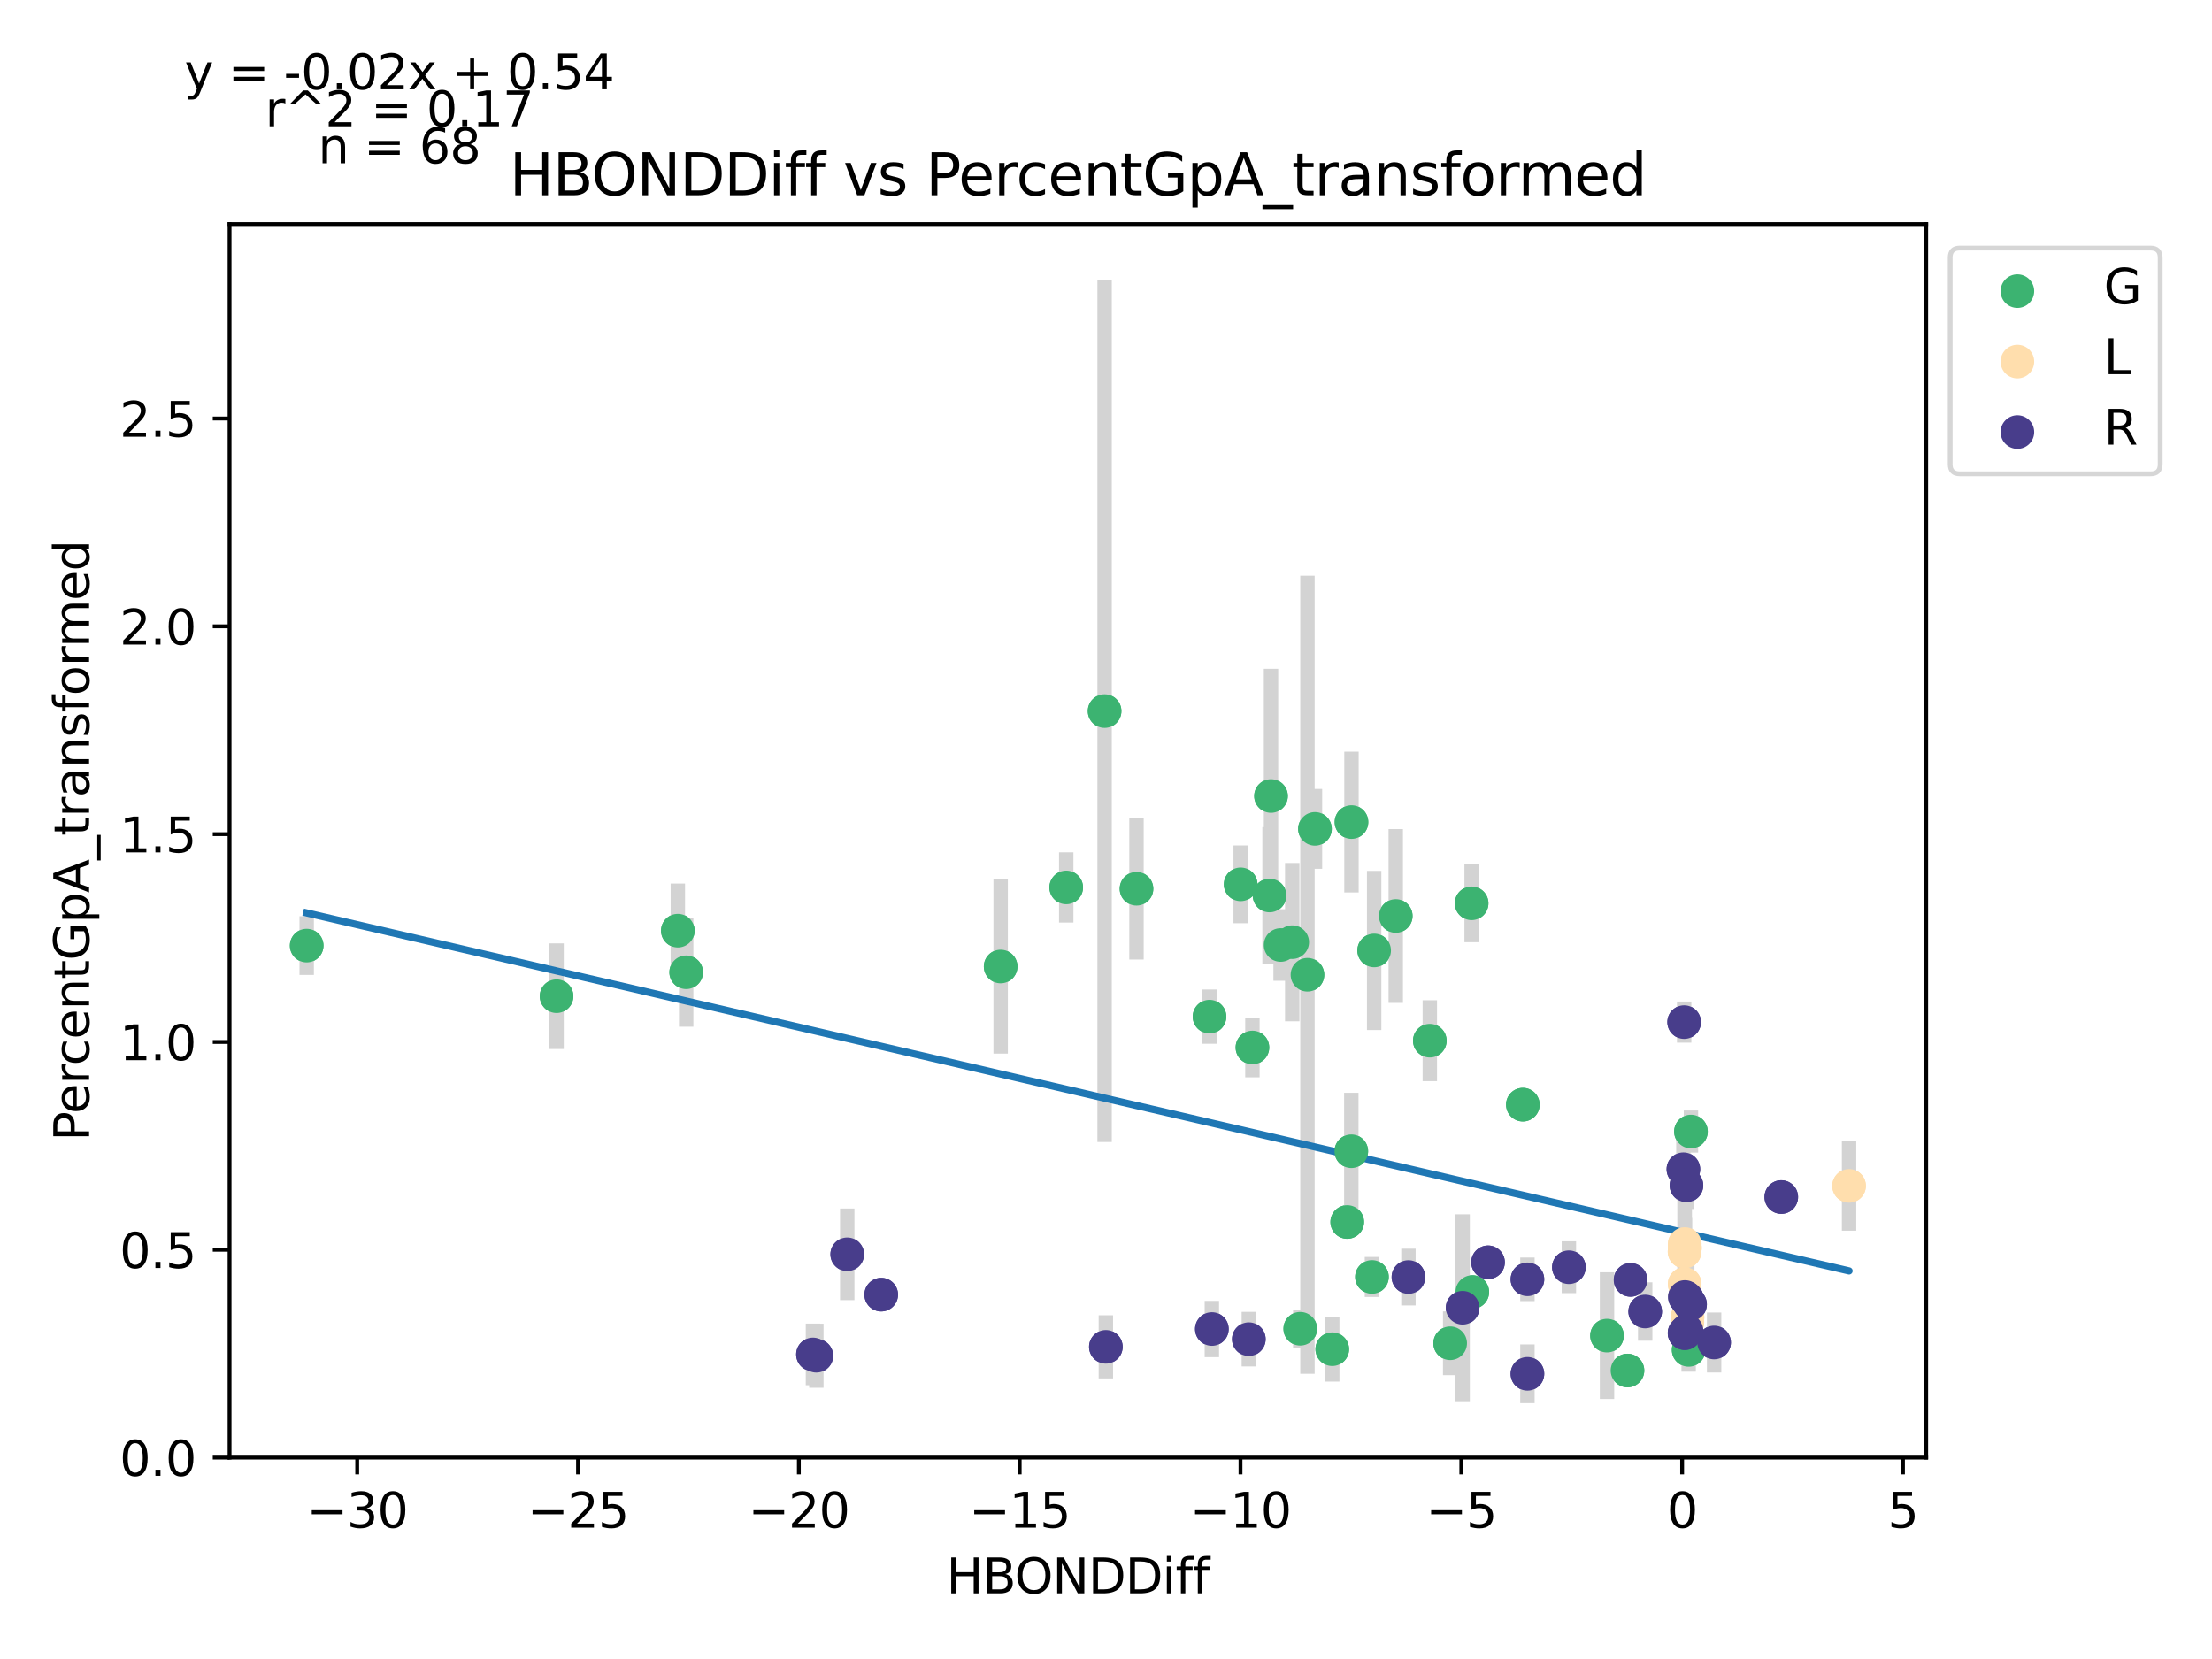 <?xml version="1.0" encoding="utf-8" standalone="no"?>
<!DOCTYPE svg PUBLIC "-//W3C//DTD SVG 1.1//EN"
  "http://www.w3.org/Graphics/SVG/1.1/DTD/svg11.dtd">
<svg xmlns:xlink="http://www.w3.org/1999/xlink" width="460.8pt" height="345.6pt" viewBox="0 0 460.8 345.6" xmlns="http://www.w3.org/2000/svg" version="1.1">
 <defs>
  <style type="text/css">*{stroke-linejoin: round; stroke-linecap: butt}</style>
 </defs>
 <g id="figure_1">
  <g id="patch_1">
   <path d="M 0 345.6 
L 460.8 345.6 
L 460.8 0 
L 0 0 
z
" style="fill: #ffffff"/>
  </g>
  <g id="axes_1">
   <g id="patch_2">
    <path d="M 47.821 303.64 
L 401.26 303.64 
L 401.26 46.676 
L 47.821 46.676 
z
" style="fill: #ffffff"/>
   </g>
   <g id="PathCollection_1">
    <defs>
     <path id="m580e314eef" d="M 0 3 
C 0.796 3 1.559 2.684 2.121 2.121 
C 2.684 1.559 3 0.796 3 0 
C 3 -0.796 2.684 -1.559 2.121 -2.121 
C 1.559 -2.684 0.796 -3 0 -3 
C -0.796 -3 -1.559 -2.684 -2.121 -2.121 
C -2.684 -1.559 -3 -0.796 -3 0 
C -3 0.796 -2.684 1.559 -2.121 2.121 
C -1.559 2.684 -0.796 3 0 3 
z
" style="stroke: #3cb371"/>
    </defs>
    <g clip-path="url(#p144b1ddf5d)">
     <use xlink:href="#m580e314eef" x="63.887" y="196.984" style="fill: #3cb371; stroke: #3cb371"/>
     <use xlink:href="#m580e314eef" x="222.112" y="184.868" style="fill: #3cb371; stroke: #3cb371"/>
     <use xlink:href="#m580e314eef" x="236.752" y="185.144" style="fill: #3cb371; stroke: #3cb371"/>
     <use xlink:href="#m580e314eef" x="272.366" y="203.06" style="fill: #3cb371; stroke: #3cb371"/>
     <use xlink:href="#m580e314eef" x="277.533" y="281.061" style="fill: #3cb371; stroke: #3cb371"/>
     <use xlink:href="#m580e314eef" x="230.107" y="148.132" style="fill: #3cb371; stroke: #3cb371"/>
     <use xlink:href="#m580e314eef" x="141.207" y="193.875" style="fill: #3cb371; stroke: #3cb371"/>
     <use xlink:href="#m580e314eef" x="251.965" y="211.783" style="fill: #3cb371; stroke: #3cb371"/>
     <use xlink:href="#m580e314eef" x="142.945" y="202.542" style="fill: #3cb371; stroke: #3cb371"/>
     <use xlink:href="#m580e314eef" x="270.868" y="276.803" style="fill: #3cb371; stroke: #3cb371"/>
     <use xlink:href="#m580e314eef" x="281.501" y="239.825" style="fill: #3cb371; stroke: #3cb371"/>
     <use xlink:href="#m580e314eef" x="264.472" y="186.547" style="fill: #3cb371; stroke: #3cb371"/>
     <use xlink:href="#m580e314eef" x="302.098" y="279.825" style="fill: #3cb371; stroke: #3cb371"/>
     <use xlink:href="#m580e314eef" x="260.902" y="218.211" style="fill: #3cb371; stroke: #3cb371"/>
     <use xlink:href="#m580e314eef" x="115.941" y="207.528" style="fill: #3cb371; stroke: #3cb371"/>
     <use xlink:href="#m580e314eef" x="266.775" y="196.86" style="fill: #3cb371; stroke: #3cb371"/>
     <use xlink:href="#m580e314eef" x="334.77" y="278.233" style="fill: #3cb371; stroke: #3cb371"/>
     <use xlink:href="#m580e314eef" x="339.034" y="285.502" style="fill: #3cb371; stroke: #3cb371"/>
     <use xlink:href="#m580e314eef" x="208.452" y="201.342" style="fill: #3cb371; stroke: #3cb371"/>
     <use xlink:href="#m580e314eef" x="264.775" y="165.82" style="fill: #3cb371; stroke: #3cb371"/>
     <use xlink:href="#m580e314eef" x="286.261" y="197.996" style="fill: #3cb371; stroke: #3cb371"/>
     <use xlink:href="#m580e314eef" x="273.931" y="172.668" style="fill: #3cb371; stroke: #3cb371"/>
     <use xlink:href="#m580e314eef" x="306.567" y="188.177" style="fill: #3cb371; stroke: #3cb371"/>
     <use xlink:href="#m580e314eef" x="281.537" y="171.249" style="fill: #3cb371; stroke: #3cb371"/>
     <use xlink:href="#m580e314eef" x="290.762" y="190.816" style="fill: #3cb371; stroke: #3cb371"/>
     <use xlink:href="#m580e314eef" x="258.452" y="184.223" style="fill: #3cb371; stroke: #3cb371"/>
     <use xlink:href="#m580e314eef" x="285.802" y="266.013" style="fill: #3cb371; stroke: #3cb371"/>
     <use xlink:href="#m580e314eef" x="297.857" y="216.794" style="fill: #3cb371; stroke: #3cb371"/>
     <use xlink:href="#m580e314eef" x="351.774" y="281.207" style="fill: #3cb371; stroke: #3cb371"/>
     <use xlink:href="#m580e314eef" x="280.652" y="254.565" style="fill: #3cb371; stroke: #3cb371"/>
     <use xlink:href="#m580e314eef" x="269.195" y="196.269" style="fill: #3cb371; stroke: #3cb371"/>
     <use xlink:href="#m580e314eef" x="352.255" y="235.723" style="fill: #3cb371; stroke: #3cb371"/>
     <use xlink:href="#m580e314eef" x="306.71" y="269.159" style="fill: #3cb371; stroke: #3cb371"/>
     <use xlink:href="#m580e314eef" x="317.24" y="230.12" style="fill: #3cb371; stroke: #3cb371"/>
    </g>
   </g>
   <g id="PathCollection_2">
    <defs>
     <path id="m0c09c98dd2" d="M 0 3 
C 0.796 3 1.559 2.684 2.121 2.121 
C 2.684 1.559 3 0.796 3 0 
C 3 -0.796 2.684 -1.559 2.121 -2.121 
C 1.559 -2.684 0.796 -3 0 -3 
C -0.796 -3 -1.559 -2.684 -2.121 -2.121 
C -2.684 -1.559 -3 -0.796 -3 0 
C -3 0.796 -2.684 1.559 -2.121 2.121 
C -1.559 2.684 -0.796 3 0 3 
z
" style="stroke: #ffdead"/>
    </defs>
    <g clip-path="url(#p144b1ddf5d)">
     <use xlink:href="#m0c09c98dd2" x="350.948" y="267.492" style="fill: #ffdead; stroke: #ffdead"/>
     <use xlink:href="#m0c09c98dd2" x="351.512" y="275.413" style="fill: #ffdead; stroke: #ffdead"/>
     <use xlink:href="#m0c09c98dd2" x="385.195" y="247.039" style="fill: #ffdead; stroke: #ffdead"/>
     <use xlink:href="#m0c09c98dd2" x="351.535" y="274.424" style="fill: #ffdead; stroke: #ffdead"/>
     <use xlink:href="#m0c09c98dd2" x="350.963" y="259.157" style="fill: #ffdead; stroke: #ffdead"/>
     <use xlink:href="#m0c09c98dd2" x="351.002" y="259.959" style="fill: #ffdead; stroke: #ffdead"/>
     <use xlink:href="#m0c09c98dd2" x="350.925" y="260.737" style="fill: #ffdead; stroke: #ffdead"/>
    </g>
   </g>
   <g id="PathCollection_3">
    <defs>
     <path id="m2a11e2c0da" d="M 0 3 
C 0.796 3 1.559 2.684 2.121 2.121 
C 2.684 1.559 3 0.796 3 0 
C 3 -0.796 2.684 -1.559 2.121 -2.121 
C 1.559 -2.684 0.796 -3 0 -3 
C -0.796 -3 -1.559 -2.684 -2.121 -2.121 
C -2.684 -1.559 -3 -0.796 -3 0 
C -3 0.796 -2.684 1.559 -2.121 2.121 
C -1.559 2.684 -0.796 3 0 3 
z
" style="stroke: #483d8b"/>
    </defs>
    <g clip-path="url(#p144b1ddf5d)">
     <use xlink:href="#m2a11e2c0da" x="176.493" y="261.294" style="fill: #483d8b; stroke: #483d8b"/>
     <use xlink:href="#m2a11e2c0da" x="183.573" y="269.701" style="fill: #483d8b; stroke: #483d8b"/>
     <use xlink:href="#m2a11e2c0da" x="350.925" y="277.698" style="fill: #483d8b; stroke: #483d8b"/>
     <use xlink:href="#m2a11e2c0da" x="293.404" y="266.031" style="fill: #483d8b; stroke: #483d8b"/>
     <use xlink:href="#m2a11e2c0da" x="169.351" y="282.151" style="fill: #483d8b; stroke: #483d8b"/>
     <use xlink:href="#m2a11e2c0da" x="260.154" y="278.972" style="fill: #483d8b; stroke: #483d8b"/>
     <use xlink:href="#m2a11e2c0da" x="352.071" y="271.718" style="fill: #483d8b; stroke: #483d8b"/>
     <use xlink:href="#m2a11e2c0da" x="304.693" y="272.432" style="fill: #483d8b; stroke: #483d8b"/>
     <use xlink:href="#m2a11e2c0da" x="230.371" y="280.57" style="fill: #483d8b; stroke: #483d8b"/>
     <use xlink:href="#m2a11e2c0da" x="351.484" y="270.886" style="fill: #483d8b; stroke: #483d8b"/>
     <use xlink:href="#m2a11e2c0da" x="318.192" y="266.509" style="fill: #483d8b; stroke: #483d8b"/>
     <use xlink:href="#m2a11e2c0da" x="170.062" y="282.43" style="fill: #483d8b; stroke: #483d8b"/>
     <use xlink:href="#m2a11e2c0da" x="357.082" y="279.666" style="fill: #483d8b; stroke: #483d8b"/>
     <use xlink:href="#m2a11e2c0da" x="252.453" y="276.859" style="fill: #483d8b; stroke: #483d8b"/>
     <use xlink:href="#m2a11e2c0da" x="342.726" y="273.211" style="fill: #483d8b; stroke: #483d8b"/>
     <use xlink:href="#m2a11e2c0da" x="351.001" y="270.191" style="fill: #483d8b; stroke: #483d8b"/>
     <use xlink:href="#m2a11e2c0da" x="351.002" y="277.737" style="fill: #483d8b; stroke: #483d8b"/>
     <use xlink:href="#m2a11e2c0da" x="371.073" y="249.366" style="fill: #483d8b; stroke: #483d8b"/>
     <use xlink:href="#m2a11e2c0da" x="309.984" y="262.961" style="fill: #483d8b; stroke: #483d8b"/>
     <use xlink:href="#m2a11e2c0da" x="339.668" y="266.629" style="fill: #483d8b; stroke: #483d8b"/>
     <use xlink:href="#m2a11e2c0da" x="350.682" y="243.571" style="fill: #483d8b; stroke: #483d8b"/>
     <use xlink:href="#m2a11e2c0da" x="351.361" y="270.428" style="fill: #483d8b; stroke: #483d8b"/>
     <use xlink:href="#m2a11e2c0da" x="351.32" y="246.936" style="fill: #483d8b; stroke: #483d8b"/>
     <use xlink:href="#m2a11e2c0da" x="326.83" y="263.99" style="fill: #483d8b; stroke: #483d8b"/>
     <use xlink:href="#m2a11e2c0da" x="318.192" y="286.191" style="fill: #483d8b; stroke: #483d8b"/>
     <use xlink:href="#m2a11e2c0da" x="351.342" y="277.24" style="fill: #483d8b; stroke: #483d8b"/>
     <use xlink:href="#m2a11e2c0da" x="350.841" y="212.925" style="fill: #483d8b; stroke: #483d8b"/>
    </g>
   </g>
   <g id="matplotlib.axis_1">
    <g id="xtick_1">
     <g id="line2d_1">
      <defs>
       <path id="m46b38a6fef" d="M 0 0 
L 0 3.5 
" style="stroke: #000000; stroke-width: 0.8"/>
      </defs>
      <g>
       <use xlink:href="#m46b38a6fef" x="74.411" y="303.64" style="stroke: #000000; stroke-width: 0.8"/>
      </g>
     </g>
     <g id="text_1">
      <!-- −30 -->
      <g transform="translate(63.859 318.238)scale(0.1 -0.1)">
       <defs>
        <path id="DejaVuSans-2212" d="M 678 2272 
L 4684 2272 
L 4684 1741 
L 678 1741 
L 678 2272 
z
" transform="scale(0.016)"/>
        <path id="DejaVuSans-33" d="M 2597 2516 
Q 3050 2419 3304 2112 
Q 3559 1806 3559 1356 
Q 3559 666 3084 287 
Q 2609 -91 1734 -91 
Q 1441 -91 1130 -33 
Q 819 25 488 141 
L 488 750 
Q 750 597 1062 519 
Q 1375 441 1716 441 
Q 2309 441 2620 675 
Q 2931 909 2931 1356 
Q 2931 1769 2642 2001 
Q 2353 2234 1838 2234 
L 1294 2234 
L 1294 2753 
L 1863 2753 
Q 2328 2753 2575 2939 
Q 2822 3125 2822 3475 
Q 2822 3834 2567 4026 
Q 2313 4219 1838 4219 
Q 1578 4219 1281 4162 
Q 984 4106 628 3988 
L 628 4550 
Q 988 4650 1302 4700 
Q 1616 4750 1894 4750 
Q 2613 4750 3031 4423 
Q 3450 4097 3450 3541 
Q 3450 3153 3228 2886 
Q 3006 2619 2597 2516 
z
" transform="scale(0.016)"/>
        <path id="DejaVuSans-30" d="M 2034 4250 
Q 1547 4250 1301 3770 
Q 1056 3291 1056 2328 
Q 1056 1369 1301 889 
Q 1547 409 2034 409 
Q 2525 409 2770 889 
Q 3016 1369 3016 2328 
Q 3016 3291 2770 3770 
Q 2525 4250 2034 4250 
z
M 2034 4750 
Q 2819 4750 3233 4129 
Q 3647 3509 3647 2328 
Q 3647 1150 3233 529 
Q 2819 -91 2034 -91 
Q 1250 -91 836 529 
Q 422 1150 422 2328 
Q 422 3509 836 4129 
Q 1250 4750 2034 4750 
z
" transform="scale(0.016)"/>
       </defs>
       <use xlink:href="#DejaVuSans-2212"/>
       <use xlink:href="#DejaVuSans-33" x="83.789"/>
       <use xlink:href="#DejaVuSans-30" x="147.412"/>
      </g>
     </g>
    </g>
    <g id="xtick_2">
     <g id="line2d_2">
      <g>
       <use xlink:href="#m46b38a6fef" x="120.413" y="303.64" style="stroke: #000000; stroke-width: 0.8"/>
      </g>
     </g>
     <g id="text_2">
      <!-- −25 -->
      <g transform="translate(109.86 318.238)scale(0.1 -0.1)">
       <defs>
        <path id="DejaVuSans-32" d="M 1228 531 
L 3431 531 
L 3431 0 
L 469 0 
L 469 531 
Q 828 903 1448 1529 
Q 2069 2156 2228 2338 
Q 2531 2678 2651 2914 
Q 2772 3150 2772 3378 
Q 2772 3750 2511 3984 
Q 2250 4219 1831 4219 
Q 1534 4219 1204 4116 
Q 875 4013 500 3803 
L 500 4441 
Q 881 4594 1212 4672 
Q 1544 4750 1819 4750 
Q 2544 4750 2975 4387 
Q 3406 4025 3406 3419 
Q 3406 3131 3298 2873 
Q 3191 2616 2906 2266 
Q 2828 2175 2409 1742 
Q 1991 1309 1228 531 
z
" transform="scale(0.016)"/>
        <path id="DejaVuSans-35" d="M 691 4666 
L 3169 4666 
L 3169 4134 
L 1269 4134 
L 1269 2991 
Q 1406 3038 1543 3061 
Q 1681 3084 1819 3084 
Q 2600 3084 3056 2656 
Q 3513 2228 3513 1497 
Q 3513 744 3044 326 
Q 2575 -91 1722 -91 
Q 1428 -91 1123 -41 
Q 819 9 494 109 
L 494 744 
Q 775 591 1075 516 
Q 1375 441 1709 441 
Q 2250 441 2565 725 
Q 2881 1009 2881 1497 
Q 2881 1984 2565 2268 
Q 2250 2553 1709 2553 
Q 1456 2553 1204 2497 
Q 953 2441 691 2322 
L 691 4666 
z
" transform="scale(0.016)"/>
       </defs>
       <use xlink:href="#DejaVuSans-2212"/>
       <use xlink:href="#DejaVuSans-32" x="83.789"/>
       <use xlink:href="#DejaVuSans-35" x="147.412"/>
      </g>
     </g>
    </g>
    <g id="xtick_3">
     <g id="line2d_3">
      <g>
       <use xlink:href="#m46b38a6fef" x="166.414" y="303.64" style="stroke: #000000; stroke-width: 0.8"/>
      </g>
     </g>
     <g id="text_3">
      <!-- −20 -->
      <g transform="translate(155.862 318.238)scale(0.1 -0.1)">
       <use xlink:href="#DejaVuSans-2212"/>
       <use xlink:href="#DejaVuSans-32" x="83.789"/>
       <use xlink:href="#DejaVuSans-30" x="147.412"/>
      </g>
     </g>
    </g>
    <g id="xtick_4">
     <g id="line2d_4">
      <g>
       <use xlink:href="#m46b38a6fef" x="212.416" y="303.64" style="stroke: #000000; stroke-width: 0.8"/>
      </g>
     </g>
     <g id="text_4">
      <!-- −15 -->
      <g transform="translate(201.864 318.238)scale(0.1 -0.1)">
       <defs>
        <path id="DejaVuSans-31" d="M 794 531 
L 1825 531 
L 1825 4091 
L 703 3866 
L 703 4441 
L 1819 4666 
L 2450 4666 
L 2450 531 
L 3481 531 
L 3481 0 
L 794 0 
L 794 531 
z
" transform="scale(0.016)"/>
       </defs>
       <use xlink:href="#DejaVuSans-2212"/>
       <use xlink:href="#DejaVuSans-31" x="83.789"/>
       <use xlink:href="#DejaVuSans-35" x="147.412"/>
      </g>
     </g>
    </g>
    <g id="xtick_5">
     <g id="line2d_5">
      <g>
       <use xlink:href="#m46b38a6fef" x="258.418" y="303.64" style="stroke: #000000; stroke-width: 0.8"/>
      </g>
     </g>
     <g id="text_5">
      <!-- −10 -->
      <g transform="translate(247.865 318.238)scale(0.1 -0.1)">
       <use xlink:href="#DejaVuSans-2212"/>
       <use xlink:href="#DejaVuSans-31" x="83.789"/>
       <use xlink:href="#DejaVuSans-30" x="147.412"/>
      </g>
     </g>
    </g>
    <g id="xtick_6">
     <g id="line2d_6">
      <g>
       <use xlink:href="#m46b38a6fef" x="304.419" y="303.64" style="stroke: #000000; stroke-width: 0.8"/>
      </g>
     </g>
     <g id="text_6">
      <!-- −5 -->
      <g transform="translate(297.048 318.238)scale(0.1 -0.1)">
       <use xlink:href="#DejaVuSans-2212"/>
       <use xlink:href="#DejaVuSans-35" x="83.789"/>
      </g>
     </g>
    </g>
    <g id="xtick_7">
     <g id="line2d_7">
      <g>
       <use xlink:href="#m46b38a6fef" x="350.421" y="303.64" style="stroke: #000000; stroke-width: 0.8"/>
      </g>
     </g>
     <g id="text_7">
      <!-- 0 -->
      <g transform="translate(347.24 318.238)scale(0.1 -0.1)">
       <use xlink:href="#DejaVuSans-30"/>
      </g>
     </g>
    </g>
    <g id="xtick_8">
     <g id="line2d_8">
      <g>
       <use xlink:href="#m46b38a6fef" x="396.423" y="303.64" style="stroke: #000000; stroke-width: 0.8"/>
      </g>
     </g>
     <g id="text_8">
      <!-- 5 -->
      <g transform="translate(393.241 318.238)scale(0.1 -0.1)">
       <use xlink:href="#DejaVuSans-35"/>
      </g>
     </g>
    </g>
    <g id="text_9">
     <!-- HBONDDiff -->
     <g transform="translate(197.152 331.917)scale(0.1 -0.1)">
      <defs>
       <path id="DejaVuSans-48" d="M 628 4666 
L 1259 4666 
L 1259 2753 
L 3553 2753 
L 3553 4666 
L 4184 4666 
L 4184 0 
L 3553 0 
L 3553 2222 
L 1259 2222 
L 1259 0 
L 628 0 
L 628 4666 
z
" transform="scale(0.016)"/>
       <path id="DejaVuSans-42" d="M 1259 2228 
L 1259 519 
L 2272 519 
Q 2781 519 3026 730 
Q 3272 941 3272 1375 
Q 3272 1813 3026 2020 
Q 2781 2228 2272 2228 
L 1259 2228 
z
M 1259 4147 
L 1259 2741 
L 2194 2741 
Q 2656 2741 2882 2914 
Q 3109 3088 3109 3444 
Q 3109 3797 2882 3972 
Q 2656 4147 2194 4147 
L 1259 4147 
z
M 628 4666 
L 2241 4666 
Q 2963 4666 3353 4366 
Q 3744 4066 3744 3513 
Q 3744 3084 3544 2831 
Q 3344 2578 2956 2516 
Q 3422 2416 3680 2098 
Q 3938 1781 3938 1306 
Q 3938 681 3513 340 
Q 3088 0 2303 0 
L 628 0 
L 628 4666 
z
" transform="scale(0.016)"/>
       <path id="DejaVuSans-4f" d="M 2522 4238 
Q 1834 4238 1429 3725 
Q 1025 3213 1025 2328 
Q 1025 1447 1429 934 
Q 1834 422 2522 422 
Q 3209 422 3611 934 
Q 4013 1447 4013 2328 
Q 4013 3213 3611 3725 
Q 3209 4238 2522 4238 
z
M 2522 4750 
Q 3503 4750 4090 4092 
Q 4678 3434 4678 2328 
Q 4678 1225 4090 567 
Q 3503 -91 2522 -91 
Q 1538 -91 948 565 
Q 359 1222 359 2328 
Q 359 3434 948 4092 
Q 1538 4750 2522 4750 
z
" transform="scale(0.016)"/>
       <path id="DejaVuSans-4e" d="M 628 4666 
L 1478 4666 
L 3547 763 
L 3547 4666 
L 4159 4666 
L 4159 0 
L 3309 0 
L 1241 3903 
L 1241 0 
L 628 0 
L 628 4666 
z
" transform="scale(0.016)"/>
       <path id="DejaVuSans-44" d="M 1259 4147 
L 1259 519 
L 2022 519 
Q 2988 519 3436 956 
Q 3884 1394 3884 2338 
Q 3884 3275 3436 3711 
Q 2988 4147 2022 4147 
L 1259 4147 
z
M 628 4666 
L 1925 4666 
Q 3281 4666 3915 4102 
Q 4550 3538 4550 2338 
Q 4550 1131 3912 565 
Q 3275 0 1925 0 
L 628 0 
L 628 4666 
z
" transform="scale(0.016)"/>
       <path id="DejaVuSans-69" d="M 603 3500 
L 1178 3500 
L 1178 0 
L 603 0 
L 603 3500 
z
M 603 4863 
L 1178 4863 
L 1178 4134 
L 603 4134 
L 603 4863 
z
" transform="scale(0.016)"/>
       <path id="DejaVuSans-66" d="M 2375 4863 
L 2375 4384 
L 1825 4384 
Q 1516 4384 1395 4259 
Q 1275 4134 1275 3809 
L 1275 3500 
L 2222 3500 
L 2222 3053 
L 1275 3053 
L 1275 0 
L 697 0 
L 697 3053 
L 147 3053 
L 147 3500 
L 697 3500 
L 697 3744 
Q 697 4328 969 4595 
Q 1241 4863 1831 4863 
L 2375 4863 
z
" transform="scale(0.016)"/>
      </defs>
      <use xlink:href="#DejaVuSans-48"/>
      <use xlink:href="#DejaVuSans-42" x="75.195"/>
      <use xlink:href="#DejaVuSans-4f" x="142.049"/>
      <use xlink:href="#DejaVuSans-4e" x="220.76"/>
      <use xlink:href="#DejaVuSans-44" x="295.564"/>
      <use xlink:href="#DejaVuSans-44" x="372.566"/>
      <use xlink:href="#DejaVuSans-69" x="449.568"/>
      <use xlink:href="#DejaVuSans-66" x="477.352"/>
      <use xlink:href="#DejaVuSans-66" x="512.557"/>
     </g>
    </g>
   </g>
   <g id="matplotlib.axis_2">
    <g id="ytick_1">
     <g id="line2d_9">
      <defs>
       <path id="m333b896185" d="M 0 0 
L -3.5 0 
" style="stroke: #000000; stroke-width: 0.8"/>
      </defs>
      <g>
       <use xlink:href="#m333b896185" x="47.821" y="303.64" style="stroke: #000000; stroke-width: 0.8"/>
      </g>
     </g>
     <g id="text_10">
      <!-- 0.0 -->
      <g transform="translate(24.918 307.439)scale(0.1 -0.1)">
       <defs>
        <path id="DejaVuSans-2e" d="M 684 794 
L 1344 794 
L 1344 0 
L 684 0 
L 684 794 
z
" transform="scale(0.016)"/>
       </defs>
       <use xlink:href="#DejaVuSans-30"/>
       <use xlink:href="#DejaVuSans-2e" x="63.623"/>
       <use xlink:href="#DejaVuSans-30" x="95.41"/>
      </g>
     </g>
    </g>
    <g id="ytick_2">
     <g id="line2d_10">
      <g>
       <use xlink:href="#m333b896185" x="47.821" y="260.349" style="stroke: #000000; stroke-width: 0.8"/>
      </g>
     </g>
     <g id="text_11">
      <!-- 0.5 -->
      <g transform="translate(24.918 264.148)scale(0.1 -0.1)">
       <use xlink:href="#DejaVuSans-30"/>
       <use xlink:href="#DejaVuSans-2e" x="63.623"/>
       <use xlink:href="#DejaVuSans-35" x="95.41"/>
      </g>
     </g>
    </g>
    <g id="ytick_3">
     <g id="line2d_11">
      <g>
       <use xlink:href="#m333b896185" x="47.821" y="217.057" style="stroke: #000000; stroke-width: 0.8"/>
      </g>
     </g>
     <g id="text_12">
      <!-- 1.0 -->
      <g transform="translate(24.918 220.857)scale(0.1 -0.1)">
       <use xlink:href="#DejaVuSans-31"/>
       <use xlink:href="#DejaVuSans-2e" x="63.623"/>
       <use xlink:href="#DejaVuSans-30" x="95.41"/>
      </g>
     </g>
    </g>
    <g id="ytick_4">
     <g id="line2d_12">
      <g>
       <use xlink:href="#m333b896185" x="47.821" y="173.766" style="stroke: #000000; stroke-width: 0.8"/>
      </g>
     </g>
     <g id="text_13">
      <!-- 1.5 -->
      <g transform="translate(24.918 177.565)scale(0.1 -0.1)">
       <use xlink:href="#DejaVuSans-31"/>
       <use xlink:href="#DejaVuSans-2e" x="63.623"/>
       <use xlink:href="#DejaVuSans-35" x="95.41"/>
      </g>
     </g>
    </g>
    <g id="ytick_5">
     <g id="line2d_13">
      <g>
       <use xlink:href="#m333b896185" x="47.821" y="130.475" style="stroke: #000000; stroke-width: 0.8"/>
      </g>
     </g>
     <g id="text_14">
      <!-- 2.0 -->
      <g transform="translate(24.918 134.274)scale(0.1 -0.1)">
       <use xlink:href="#DejaVuSans-32"/>
       <use xlink:href="#DejaVuSans-2e" x="63.623"/>
       <use xlink:href="#DejaVuSans-30" x="95.41"/>
      </g>
     </g>
    </g>
    <g id="ytick_6">
     <g id="line2d_14">
      <g>
       <use xlink:href="#m333b896185" x="47.821" y="87.184" style="stroke: #000000; stroke-width: 0.8"/>
      </g>
     </g>
     <g id="text_15">
      <!-- 2.5 -->
      <g transform="translate(24.918 90.983)scale(0.1 -0.1)">
       <use xlink:href="#DejaVuSans-32"/>
       <use xlink:href="#DejaVuSans-2e" x="63.623"/>
       <use xlink:href="#DejaVuSans-35" x="95.41"/>
      </g>
     </g>
    </g>
    <g id="text_16">
     <!-- PercentGpA_transformed -->
     <g transform="translate(18.56 237.696)rotate(-90)scale(0.1 -0.1)">
      <defs>
       <path id="DejaVuSans-50" d="M 1259 4147 
L 1259 2394 
L 2053 2394 
Q 2494 2394 2734 2622 
Q 2975 2850 2975 3272 
Q 2975 3691 2734 3919 
Q 2494 4147 2053 4147 
L 1259 4147 
z
M 628 4666 
L 2053 4666 
Q 2838 4666 3239 4311 
Q 3641 3956 3641 3272 
Q 3641 2581 3239 2228 
Q 2838 1875 2053 1875 
L 1259 1875 
L 1259 0 
L 628 0 
L 628 4666 
z
" transform="scale(0.016)"/>
       <path id="DejaVuSans-65" d="M 3597 1894 
L 3597 1613 
L 953 1613 
Q 991 1019 1311 708 
Q 1631 397 2203 397 
Q 2534 397 2845 478 
Q 3156 559 3463 722 
L 3463 178 
Q 3153 47 2828 -22 
Q 2503 -91 2169 -91 
Q 1331 -91 842 396 
Q 353 884 353 1716 
Q 353 2575 817 3079 
Q 1281 3584 2069 3584 
Q 2775 3584 3186 3129 
Q 3597 2675 3597 1894 
z
M 3022 2063 
Q 3016 2534 2758 2815 
Q 2500 3097 2075 3097 
Q 1594 3097 1305 2825 
Q 1016 2553 972 2059 
L 3022 2063 
z
" transform="scale(0.016)"/>
       <path id="DejaVuSans-72" d="M 2631 2963 
Q 2534 3019 2420 3045 
Q 2306 3072 2169 3072 
Q 1681 3072 1420 2755 
Q 1159 2438 1159 1844 
L 1159 0 
L 581 0 
L 581 3500 
L 1159 3500 
L 1159 2956 
Q 1341 3275 1631 3429 
Q 1922 3584 2338 3584 
Q 2397 3584 2469 3576 
Q 2541 3569 2628 3553 
L 2631 2963 
z
" transform="scale(0.016)"/>
       <path id="DejaVuSans-63" d="M 3122 3366 
L 3122 2828 
Q 2878 2963 2633 3030 
Q 2388 3097 2138 3097 
Q 1578 3097 1268 2742 
Q 959 2388 959 1747 
Q 959 1106 1268 751 
Q 1578 397 2138 397 
Q 2388 397 2633 464 
Q 2878 531 3122 666 
L 3122 134 
Q 2881 22 2623 -34 
Q 2366 -91 2075 -91 
Q 1284 -91 818 406 
Q 353 903 353 1747 
Q 353 2603 823 3093 
Q 1294 3584 2113 3584 
Q 2378 3584 2631 3529 
Q 2884 3475 3122 3366 
z
" transform="scale(0.016)"/>
       <path id="DejaVuSans-6e" d="M 3513 2113 
L 3513 0 
L 2938 0 
L 2938 2094 
Q 2938 2591 2744 2837 
Q 2550 3084 2163 3084 
Q 1697 3084 1428 2787 
Q 1159 2491 1159 1978 
L 1159 0 
L 581 0 
L 581 3500 
L 1159 3500 
L 1159 2956 
Q 1366 3272 1645 3428 
Q 1925 3584 2291 3584 
Q 2894 3584 3203 3211 
Q 3513 2838 3513 2113 
z
" transform="scale(0.016)"/>
       <path id="DejaVuSans-74" d="M 1172 4494 
L 1172 3500 
L 2356 3500 
L 2356 3053 
L 1172 3053 
L 1172 1153 
Q 1172 725 1289 603 
Q 1406 481 1766 481 
L 2356 481 
L 2356 0 
L 1766 0 
Q 1100 0 847 248 
Q 594 497 594 1153 
L 594 3053 
L 172 3053 
L 172 3500 
L 594 3500 
L 594 4494 
L 1172 4494 
z
" transform="scale(0.016)"/>
       <path id="DejaVuSans-47" d="M 3809 666 
L 3809 1919 
L 2778 1919 
L 2778 2438 
L 4434 2438 
L 4434 434 
Q 4069 175 3628 42 
Q 3188 -91 2688 -91 
Q 1594 -91 976 548 
Q 359 1188 359 2328 
Q 359 3472 976 4111 
Q 1594 4750 2688 4750 
Q 3144 4750 3555 4637 
Q 3966 4525 4313 4306 
L 4313 3634 
Q 3963 3931 3569 4081 
Q 3175 4231 2741 4231 
Q 1884 4231 1454 3753 
Q 1025 3275 1025 2328 
Q 1025 1384 1454 906 
Q 1884 428 2741 428 
Q 3075 428 3337 486 
Q 3600 544 3809 666 
z
" transform="scale(0.016)"/>
       <path id="DejaVuSans-70" d="M 1159 525 
L 1159 -1331 
L 581 -1331 
L 581 3500 
L 1159 3500 
L 1159 2969 
Q 1341 3281 1617 3432 
Q 1894 3584 2278 3584 
Q 2916 3584 3314 3078 
Q 3713 2572 3713 1747 
Q 3713 922 3314 415 
Q 2916 -91 2278 -91 
Q 1894 -91 1617 61 
Q 1341 213 1159 525 
z
M 3116 1747 
Q 3116 2381 2855 2742 
Q 2594 3103 2138 3103 
Q 1681 3103 1420 2742 
Q 1159 2381 1159 1747 
Q 1159 1113 1420 752 
Q 1681 391 2138 391 
Q 2594 391 2855 752 
Q 3116 1113 3116 1747 
z
" transform="scale(0.016)"/>
       <path id="DejaVuSans-41" d="M 2188 4044 
L 1331 1722 
L 3047 1722 
L 2188 4044 
z
M 1831 4666 
L 2547 4666 
L 4325 0 
L 3669 0 
L 3244 1197 
L 1141 1197 
L 716 0 
L 50 0 
L 1831 4666 
z
" transform="scale(0.016)"/>
       <path id="DejaVuSans-5f" d="M 3263 -1063 
L 3263 -1509 
L -63 -1509 
L -63 -1063 
L 3263 -1063 
z
" transform="scale(0.016)"/>
       <path id="DejaVuSans-61" d="M 2194 1759 
Q 1497 1759 1228 1600 
Q 959 1441 959 1056 
Q 959 750 1161 570 
Q 1363 391 1709 391 
Q 2188 391 2477 730 
Q 2766 1069 2766 1631 
L 2766 1759 
L 2194 1759 
z
M 3341 1997 
L 3341 0 
L 2766 0 
L 2766 531 
Q 2569 213 2275 61 
Q 1981 -91 1556 -91 
Q 1019 -91 701 211 
Q 384 513 384 1019 
Q 384 1609 779 1909 
Q 1175 2209 1959 2209 
L 2766 2209 
L 2766 2266 
Q 2766 2663 2505 2880 
Q 2244 3097 1772 3097 
Q 1472 3097 1187 3025 
Q 903 2953 641 2809 
L 641 3341 
Q 956 3463 1253 3523 
Q 1550 3584 1831 3584 
Q 2591 3584 2966 3190 
Q 3341 2797 3341 1997 
z
" transform="scale(0.016)"/>
       <path id="DejaVuSans-73" d="M 2834 3397 
L 2834 2853 
Q 2591 2978 2328 3040 
Q 2066 3103 1784 3103 
Q 1356 3103 1142 2972 
Q 928 2841 928 2578 
Q 928 2378 1081 2264 
Q 1234 2150 1697 2047 
L 1894 2003 
Q 2506 1872 2764 1633 
Q 3022 1394 3022 966 
Q 3022 478 2636 193 
Q 2250 -91 1575 -91 
Q 1294 -91 989 -36 
Q 684 19 347 128 
L 347 722 
Q 666 556 975 473 
Q 1284 391 1588 391 
Q 1994 391 2212 530 
Q 2431 669 2431 922 
Q 2431 1156 2273 1281 
Q 2116 1406 1581 1522 
L 1381 1569 
Q 847 1681 609 1914 
Q 372 2147 372 2553 
Q 372 3047 722 3315 
Q 1072 3584 1716 3584 
Q 2034 3584 2315 3537 
Q 2597 3491 2834 3397 
z
" transform="scale(0.016)"/>
       <path id="DejaVuSans-6f" d="M 1959 3097 
Q 1497 3097 1228 2736 
Q 959 2375 959 1747 
Q 959 1119 1226 758 
Q 1494 397 1959 397 
Q 2419 397 2687 759 
Q 2956 1122 2956 1747 
Q 2956 2369 2687 2733 
Q 2419 3097 1959 3097 
z
M 1959 3584 
Q 2709 3584 3137 3096 
Q 3566 2609 3566 1747 
Q 3566 888 3137 398 
Q 2709 -91 1959 -91 
Q 1206 -91 779 398 
Q 353 888 353 1747 
Q 353 2609 779 3096 
Q 1206 3584 1959 3584 
z
" transform="scale(0.016)"/>
       <path id="DejaVuSans-6d" d="M 3328 2828 
Q 3544 3216 3844 3400 
Q 4144 3584 4550 3584 
Q 5097 3584 5394 3201 
Q 5691 2819 5691 2113 
L 5691 0 
L 5113 0 
L 5113 2094 
Q 5113 2597 4934 2840 
Q 4756 3084 4391 3084 
Q 3944 3084 3684 2787 
Q 3425 2491 3425 1978 
L 3425 0 
L 2847 0 
L 2847 2094 
Q 2847 2600 2669 2842 
Q 2491 3084 2119 3084 
Q 1678 3084 1418 2786 
Q 1159 2488 1159 1978 
L 1159 0 
L 581 0 
L 581 3500 
L 1159 3500 
L 1159 2956 
Q 1356 3278 1631 3431 
Q 1906 3584 2284 3584 
Q 2666 3584 2933 3390 
Q 3200 3197 3328 2828 
z
" transform="scale(0.016)"/>
       <path id="DejaVuSans-64" d="M 2906 2969 
L 2906 4863 
L 3481 4863 
L 3481 0 
L 2906 0 
L 2906 525 
Q 2725 213 2448 61 
Q 2172 -91 1784 -91 
Q 1150 -91 751 415 
Q 353 922 353 1747 
Q 353 2572 751 3078 
Q 1150 3584 1784 3584 
Q 2172 3584 2448 3432 
Q 2725 3281 2906 2969 
z
M 947 1747 
Q 947 1113 1208 752 
Q 1469 391 1925 391 
Q 2381 391 2643 752 
Q 2906 1113 2906 1747 
Q 2906 2381 2643 2742 
Q 2381 3103 1925 3103 
Q 1469 3103 1208 2742 
Q 947 2381 947 1747 
z
" transform="scale(0.016)"/>
      </defs>
      <use xlink:href="#DejaVuSans-50"/>
      <use xlink:href="#DejaVuSans-65" x="56.678"/>
      <use xlink:href="#DejaVuSans-72" x="118.201"/>
      <use xlink:href="#DejaVuSans-63" x="157.064"/>
      <use xlink:href="#DejaVuSans-65" x="212.045"/>
      <use xlink:href="#DejaVuSans-6e" x="273.568"/>
      <use xlink:href="#DejaVuSans-74" x="336.947"/>
      <use xlink:href="#DejaVuSans-47" x="376.156"/>
      <use xlink:href="#DejaVuSans-70" x="453.646"/>
      <use xlink:href="#DejaVuSans-41" x="517.123"/>
      <use xlink:href="#DejaVuSans-5f" x="585.531"/>
      <use xlink:href="#DejaVuSans-74" x="635.531"/>
      <use xlink:href="#DejaVuSans-72" x="674.74"/>
      <use xlink:href="#DejaVuSans-61" x="715.854"/>
      <use xlink:href="#DejaVuSans-6e" x="777.133"/>
      <use xlink:href="#DejaVuSans-73" x="840.512"/>
      <use xlink:href="#DejaVuSans-66" x="892.611"/>
      <use xlink:href="#DejaVuSans-6f" x="927.816"/>
      <use xlink:href="#DejaVuSans-72" x="988.998"/>
      <use xlink:href="#DejaVuSans-6d" x="1028.361"/>
      <use xlink:href="#DejaVuSans-65" x="1125.773"/>
      <use xlink:href="#DejaVuSans-64" x="1187.297"/>
     </g>
    </g>
   </g>
   <g id="LineCollection_1">
    <path d="M 63.887 203.095 
L 63.887 190.874 
" clip-path="url(#p144b1ddf5d)" style="fill: none; stroke: #d3d3d3; stroke-width: 3"/>
    <path d="M 222.112 192.188 
L 222.112 177.547 
" clip-path="url(#p144b1ddf5d)" style="fill: none; stroke: #d3d3d3; stroke-width: 3"/>
    <path d="M 236.752 199.89 
L 236.752 170.398 
" clip-path="url(#p144b1ddf5d)" style="fill: none; stroke: #d3d3d3; stroke-width: 3"/>
    <path d="M 272.366 286.183 
L 272.366 119.937 
" clip-path="url(#p144b1ddf5d)" style="fill: none; stroke: #d3d3d3; stroke-width: 3"/>
    <path d="M 277.533 287.808 
L 277.533 274.313 
" clip-path="url(#p144b1ddf5d)" style="fill: none; stroke: #d3d3d3; stroke-width: 3"/>
    <path d="M 230.107 237.892 
L 230.107 58.373 
" clip-path="url(#p144b1ddf5d)" style="fill: none; stroke: #d3d3d3; stroke-width: 3"/>
    <path d="M 141.207 203.687 
L 141.207 184.063 
" clip-path="url(#p144b1ddf5d)" style="fill: none; stroke: #d3d3d3; stroke-width: 3"/>
    <path d="M 251.965 217.438 
L 251.965 206.128 
" clip-path="url(#p144b1ddf5d)" style="fill: none; stroke: #d3d3d3; stroke-width: 3"/>
    <path d="M 142.945 213.889 
L 142.945 191.196 
" clip-path="url(#p144b1ddf5d)" style="fill: none; stroke: #d3d3d3; stroke-width: 3"/>
    <path d="M 270.868 280.736 
L 270.868 272.87 
" clip-path="url(#p144b1ddf5d)" style="fill: none; stroke: #d3d3d3; stroke-width: 3"/>
    <path d="M 281.501 251.999 
L 281.501 227.65 
" clip-path="url(#p144b1ddf5d)" style="fill: none; stroke: #d3d3d3; stroke-width: 3"/>
    <path d="M 264.472 200.795 
L 264.472 172.299 
" clip-path="url(#p144b1ddf5d)" style="fill: none; stroke: #d3d3d3; stroke-width: 3"/>
    <path d="M 302.098 286.465 
L 302.098 273.185 
" clip-path="url(#p144b1ddf5d)" style="fill: none; stroke: #d3d3d3; stroke-width: 3"/>
    <path d="M 260.902 224.429 
L 260.902 211.993 
" clip-path="url(#p144b1ddf5d)" style="fill: none; stroke: #d3d3d3; stroke-width: 3"/>
    <path d="M 115.941 218.531 
L 115.941 196.525 
" clip-path="url(#p144b1ddf5d)" style="fill: none; stroke: #d3d3d3; stroke-width: 3"/>
    <path d="M 266.775 204.318 
L 266.775 189.403 
" clip-path="url(#p144b1ddf5d)" style="fill: none; stroke: #d3d3d3; stroke-width: 3"/>
    <path d="M 334.77 291.432 
L 334.77 265.034 
" clip-path="url(#p144b1ddf5d)" style="fill: none; stroke: #d3d3d3; stroke-width: 3"/>
    <path d="M 339.034 287.797 
L 339.034 283.208 
" clip-path="url(#p144b1ddf5d)" style="fill: none; stroke: #d3d3d3; stroke-width: 3"/>
    <path d="M 208.452 219.492 
L 208.452 183.191 
" clip-path="url(#p144b1ddf5d)" style="fill: none; stroke: #d3d3d3; stroke-width: 3"/>
    <path d="M 264.775 192.315 
L 264.775 139.324 
" clip-path="url(#p144b1ddf5d)" style="fill: none; stroke: #d3d3d3; stroke-width: 3"/>
    <path d="M 286.261 214.568 
L 286.261 181.425 
" clip-path="url(#p144b1ddf5d)" style="fill: none; stroke: #d3d3d3; stroke-width: 3"/>
    <path d="M 273.931 180.988 
L 273.931 164.348 
" clip-path="url(#p144b1ddf5d)" style="fill: none; stroke: #d3d3d3; stroke-width: 3"/>
    <path d="M 306.567 196.277 
L 306.567 180.077 
" clip-path="url(#p144b1ddf5d)" style="fill: none; stroke: #d3d3d3; stroke-width: 3"/>
    <path d="M 281.537 185.916 
L 281.537 156.582 
" clip-path="url(#p144b1ddf5d)" style="fill: none; stroke: #d3d3d3; stroke-width: 3"/>
    <path d="M 290.762 208.925 
L 290.762 172.706 
" clip-path="url(#p144b1ddf5d)" style="fill: none; stroke: #d3d3d3; stroke-width: 3"/>
    <path d="M 258.452 192.322 
L 258.452 176.124 
" clip-path="url(#p144b1ddf5d)" style="fill: none; stroke: #d3d3d3; stroke-width: 3"/>
    <path d="M 285.802 270.184 
L 285.802 261.842 
" clip-path="url(#p144b1ddf5d)" style="fill: none; stroke: #d3d3d3; stroke-width: 3"/>
    <path d="M 297.857 225.227 
L 297.857 208.362 
" clip-path="url(#p144b1ddf5d)" style="fill: none; stroke: #d3d3d3; stroke-width: 3"/>
    <path d="M 351.774 285.739 
L 351.774 276.674 
" clip-path="url(#p144b1ddf5d)" style="fill: none; stroke: #d3d3d3; stroke-width: 3"/>
    <path d="M 280.652 255.961 
L 280.652 253.17 
" clip-path="url(#p144b1ddf5d)" style="fill: none; stroke: #d3d3d3; stroke-width: 3"/>
    <path d="M 269.195 212.759 
L 269.195 179.779 
" clip-path="url(#p144b1ddf5d)" style="fill: none; stroke: #d3d3d3; stroke-width: 3"/>
    <path d="M 352.255 240.111 
L 352.255 231.334 
" clip-path="url(#p144b1ddf5d)" style="fill: none; stroke: #d3d3d3; stroke-width: 3"/>
    <path d="M 306.71 270.413 
L 306.71 267.904 
" clip-path="url(#p144b1ddf5d)" style="fill: none; stroke: #d3d3d3; stroke-width: 3"/>
    <path d="M 317.24 230.531 
L 317.24 229.709 
" clip-path="url(#p144b1ddf5d)" style="fill: none; stroke: #d3d3d3; stroke-width: 3"/>
   </g>
   <g id="LineCollection_2">
    <path d="M 350.948 272.987 
L 350.948 261.997 
" clip-path="url(#p144b1ddf5d)" style="fill: none; stroke: #d3d3d3; stroke-width: 3"/>
    <path d="M 351.512 283.065 
L 351.512 267.762 
" clip-path="url(#p144b1ddf5d)" style="fill: none; stroke: #d3d3d3; stroke-width: 3"/>
    <path d="M 385.195 256.377 
L 385.195 237.702 
" clip-path="url(#p144b1ddf5d)" style="fill: none; stroke: #d3d3d3; stroke-width: 3"/>
    <path d="M 351.535 279.329 
L 351.535 269.519 
" clip-path="url(#p144b1ddf5d)" style="fill: none; stroke: #d3d3d3; stroke-width: 3"/>
    <path d="M 350.963 272.844 
L 350.963 245.47 
" clip-path="url(#p144b1ddf5d)" style="fill: none; stroke: #d3d3d3; stroke-width: 3"/>
    <path d="M 351.002 266.221 
L 351.002 253.697 
" clip-path="url(#p144b1ddf5d)" style="fill: none; stroke: #d3d3d3; stroke-width: 3"/>
    <path d="M 350.925 273.559 
L 350.925 247.914 
" clip-path="url(#p144b1ddf5d)" style="fill: none; stroke: #d3d3d3; stroke-width: 3"/>
   </g>
   <g id="LineCollection_3">
    <path d="M 176.493 270.834 
L 176.493 251.755 
" clip-path="url(#p144b1ddf5d)" style="fill: none; stroke: #d3d3d3; stroke-width: 3"/>
    <path d="M 183.573 272.217 
L 183.573 267.186 
" clip-path="url(#p144b1ddf5d)" style="fill: none; stroke: #d3d3d3; stroke-width: 3"/>
    <path d="M 350.925 282.596 
L 350.925 272.8 
" clip-path="url(#p144b1ddf5d)" style="fill: none; stroke: #d3d3d3; stroke-width: 3"/>
    <path d="M 293.404 271.94 
L 293.404 260.121 
" clip-path="url(#p144b1ddf5d)" style="fill: none; stroke: #d3d3d3; stroke-width: 3"/>
    <path d="M 169.351 288.569 
L 169.351 275.733 
" clip-path="url(#p144b1ddf5d)" style="fill: none; stroke: #d3d3d3; stroke-width: 3"/>
    <path d="M 260.154 284.654 
L 260.154 273.29 
" clip-path="url(#p144b1ddf5d)" style="fill: none; stroke: #d3d3d3; stroke-width: 3"/>
    <path d="M 352.071 276.705 
L 352.071 266.731 
" clip-path="url(#p144b1ddf5d)" style="fill: none; stroke: #d3d3d3; stroke-width: 3"/>
    <path d="M 304.693 291.902 
L 304.693 252.963 
" clip-path="url(#p144b1ddf5d)" style="fill: none; stroke: #d3d3d3; stroke-width: 3"/>
    <path d="M 230.371 287.14 
L 230.371 274 
" clip-path="url(#p144b1ddf5d)" style="fill: none; stroke: #d3d3d3; stroke-width: 3"/>
    <path d="M 351.484 279.049 
L 351.484 262.722 
" clip-path="url(#p144b1ddf5d)" style="fill: none; stroke: #d3d3d3; stroke-width: 3"/>
    <path d="M 318.192 271.048 
L 318.192 261.971 
" clip-path="url(#p144b1ddf5d)" style="fill: none; stroke: #d3d3d3; stroke-width: 3"/>
    <path d="M 170.062 289.103 
L 170.062 275.757 
" clip-path="url(#p144b1ddf5d)" style="fill: none; stroke: #d3d3d3; stroke-width: 3"/>
    <path d="M 357.082 285.913 
L 357.082 273.419 
" clip-path="url(#p144b1ddf5d)" style="fill: none; stroke: #d3d3d3; stroke-width: 3"/>
    <path d="M 252.453 282.722 
L 252.453 270.995 
" clip-path="url(#p144b1ddf5d)" style="fill: none; stroke: #d3d3d3; stroke-width: 3"/>
    <path d="M 342.726 279.297 
L 342.726 267.125 
" clip-path="url(#p144b1ddf5d)" style="fill: none; stroke: #d3d3d3; stroke-width: 3"/>
    <path d="M 351.001 277.315 
L 351.001 263.066 
" clip-path="url(#p144b1ddf5d)" style="fill: none; stroke: #d3d3d3; stroke-width: 3"/>
    <path d="M 351.002 282.262 
L 351.002 273.211 
" clip-path="url(#p144b1ddf5d)" style="fill: none; stroke: #d3d3d3; stroke-width: 3"/>
    <path d="M 371.073 250.626 
L 371.073 248.106 
" clip-path="url(#p144b1ddf5d)" style="fill: none; stroke: #d3d3d3; stroke-width: 3"/>
    <path d="M 309.984 266.123 
L 309.984 259.799 
" clip-path="url(#p144b1ddf5d)" style="fill: none; stroke: #d3d3d3; stroke-width: 3"/>
    <path d="M 339.668 269.325 
L 339.668 263.933 
" clip-path="url(#p144b1ddf5d)" style="fill: none; stroke: #d3d3d3; stroke-width: 3"/>
    <path d="M 350.682 249.928 
L 350.682 237.215 
" clip-path="url(#p144b1ddf5d)" style="fill: none; stroke: #d3d3d3; stroke-width: 3"/>
    <path d="M 351.361 275.809 
L 351.361 265.047 
" clip-path="url(#p144b1ddf5d)" style="fill: none; stroke: #d3d3d3; stroke-width: 3"/>
    <path d="M 351.32 251.853 
L 351.32 242.019 
" clip-path="url(#p144b1ddf5d)" style="fill: none; stroke: #d3d3d3; stroke-width: 3"/>
    <path d="M 326.83 269.39 
L 326.83 258.591 
" clip-path="url(#p144b1ddf5d)" style="fill: none; stroke: #d3d3d3; stroke-width: 3"/>
    <path d="M 318.192 292.309 
L 318.192 280.072 
" clip-path="url(#p144b1ddf5d)" style="fill: none; stroke: #d3d3d3; stroke-width: 3"/>
    <path d="M 351.342 279.987 
L 351.342 274.494 
" clip-path="url(#p144b1ddf5d)" style="fill: none; stroke: #d3d3d3; stroke-width: 3"/>
    <path d="M 350.841 217.208 
L 350.841 208.642 
" clip-path="url(#p144b1ddf5d)" style="fill: none; stroke: #d3d3d3; stroke-width: 3"/>
   </g>
   <g id="line2d_15">
    <path d="M 63.887 190.178 
L 222.112 226.904 
L 236.752 230.302 
L 272.366 238.568 
L 277.533 239.768 
L 230.107 228.76 
L 141.207 208.125 
L 251.965 233.833 
L 142.945 208.528 
L 270.868 238.221 
L 281.501 240.689 
L 264.472 236.736 
L 302.098 245.469 
L 260.902 235.907 
L 115.941 202.26 
L 266.775 237.271 
L 334.77 253.053 
L 339.034 254.043 
L 208.452 223.733 
L 350.948 256.808 
L 351.512 256.939 
L 385.195 264.757 
L 176.493 216.315 
L 183.573 217.958 
L 350.925 256.803 
L 293.404 243.451 
L 169.351 214.657 
L 260.154 235.734 
L 352.071 257.069 
L 304.693 246.072 
L 230.371 228.821 
L 351.484 256.932 
L 318.192 249.205 
L 170.062 214.822 
L 357.082 258.232 
L 252.453 233.946 
L 342.726 254.9 
L 351.001 256.82 
L 264.775 236.806 
L 286.261 241.793 
L 273.931 238.932 
L 306.567 246.507 
L 281.537 240.697 
L 290.762 242.838 
L 258.452 235.339 
L 285.802 241.687 
L 297.857 244.485 
L 351.774 257 
L 280.652 240.492 
L 269.195 237.832 
L 352.255 257.111 
L 306.71 246.54 
L 317.24 248.984 
L 351.535 256.944 
L 350.963 256.811 
L 351.002 256.82 
L 350.925 256.803 
L 351.002 256.821 
L 371.073 261.479 
L 309.984 247.3 
L 339.668 254.19 
L 350.682 256.746 
L 351.361 256.904 
L 351.32 256.894 
L 326.83 251.21 
L 318.192 249.205 
L 351.342 256.899 
L 350.841 256.783 
" clip-path="url(#p144b1ddf5d)" style="fill: none; stroke: #1f77b4; stroke-width: 1.5; stroke-linecap: square"/>
   </g>
   <g id="line2d_16">
    <g clip-path="url(#p144b1ddf5d)">
     <use xlink:href="#m580e314eef" x="63.887" y="196.984" style="fill: #3cb371; stroke: #3cb371"/>
     <use xlink:href="#m580e314eef" x="222.112" y="184.868" style="fill: #3cb371; stroke: #3cb371"/>
     <use xlink:href="#m580e314eef" x="236.752" y="185.144" style="fill: #3cb371; stroke: #3cb371"/>
     <use xlink:href="#m580e314eef" x="272.366" y="203.06" style="fill: #3cb371; stroke: #3cb371"/>
     <use xlink:href="#m580e314eef" x="277.533" y="281.061" style="fill: #3cb371; stroke: #3cb371"/>
     <use xlink:href="#m580e314eef" x="230.107" y="148.132" style="fill: #3cb371; stroke: #3cb371"/>
     <use xlink:href="#m580e314eef" x="141.207" y="193.875" style="fill: #3cb371; stroke: #3cb371"/>
     <use xlink:href="#m580e314eef" x="251.965" y="211.783" style="fill: #3cb371; stroke: #3cb371"/>
     <use xlink:href="#m580e314eef" x="142.945" y="202.542" style="fill: #3cb371; stroke: #3cb371"/>
     <use xlink:href="#m580e314eef" x="270.868" y="276.803" style="fill: #3cb371; stroke: #3cb371"/>
     <use xlink:href="#m580e314eef" x="281.501" y="239.825" style="fill: #3cb371; stroke: #3cb371"/>
     <use xlink:href="#m580e314eef" x="264.472" y="186.547" style="fill: #3cb371; stroke: #3cb371"/>
     <use xlink:href="#m580e314eef" x="302.098" y="279.825" style="fill: #3cb371; stroke: #3cb371"/>
     <use xlink:href="#m580e314eef" x="260.902" y="218.211" style="fill: #3cb371; stroke: #3cb371"/>
     <use xlink:href="#m580e314eef" x="115.941" y="207.528" style="fill: #3cb371; stroke: #3cb371"/>
     <use xlink:href="#m580e314eef" x="266.775" y="196.86" style="fill: #3cb371; stroke: #3cb371"/>
     <use xlink:href="#m580e314eef" x="334.77" y="278.233" style="fill: #3cb371; stroke: #3cb371"/>
     <use xlink:href="#m580e314eef" x="339.034" y="285.502" style="fill: #3cb371; stroke: #3cb371"/>
     <use xlink:href="#m580e314eef" x="208.452" y="201.342" style="fill: #3cb371; stroke: #3cb371"/>
     <use xlink:href="#m580e314eef" x="264.775" y="165.82" style="fill: #3cb371; stroke: #3cb371"/>
     <use xlink:href="#m580e314eef" x="286.261" y="197.996" style="fill: #3cb371; stroke: #3cb371"/>
     <use xlink:href="#m580e314eef" x="273.931" y="172.668" style="fill: #3cb371; stroke: #3cb371"/>
     <use xlink:href="#m580e314eef" x="306.567" y="188.177" style="fill: #3cb371; stroke: #3cb371"/>
     <use xlink:href="#m580e314eef" x="281.537" y="171.249" style="fill: #3cb371; stroke: #3cb371"/>
     <use xlink:href="#m580e314eef" x="290.762" y="190.816" style="fill: #3cb371; stroke: #3cb371"/>
     <use xlink:href="#m580e314eef" x="258.452" y="184.223" style="fill: #3cb371; stroke: #3cb371"/>
     <use xlink:href="#m580e314eef" x="285.802" y="266.013" style="fill: #3cb371; stroke: #3cb371"/>
     <use xlink:href="#m580e314eef" x="297.857" y="216.794" style="fill: #3cb371; stroke: #3cb371"/>
     <use xlink:href="#m580e314eef" x="351.774" y="281.207" style="fill: #3cb371; stroke: #3cb371"/>
     <use xlink:href="#m580e314eef" x="280.652" y="254.565" style="fill: #3cb371; stroke: #3cb371"/>
     <use xlink:href="#m580e314eef" x="269.195" y="196.269" style="fill: #3cb371; stroke: #3cb371"/>
     <use xlink:href="#m580e314eef" x="352.255" y="235.723" style="fill: #3cb371; stroke: #3cb371"/>
     <use xlink:href="#m580e314eef" x="306.71" y="269.159" style="fill: #3cb371; stroke: #3cb371"/>
     <use xlink:href="#m580e314eef" x="317.24" y="230.12" style="fill: #3cb371; stroke: #3cb371"/>
    </g>
   </g>
   <g id="line2d_17">
    <g clip-path="url(#p144b1ddf5d)">
     <use xlink:href="#m0c09c98dd2" x="350.948" y="267.492" style="fill: #ffdead; stroke: #ffdead"/>
     <use xlink:href="#m0c09c98dd2" x="351.512" y="275.413" style="fill: #ffdead; stroke: #ffdead"/>
     <use xlink:href="#m0c09c98dd2" x="385.195" y="247.039" style="fill: #ffdead; stroke: #ffdead"/>
     <use xlink:href="#m0c09c98dd2" x="351.535" y="274.424" style="fill: #ffdead; stroke: #ffdead"/>
     <use xlink:href="#m0c09c98dd2" x="350.963" y="259.157" style="fill: #ffdead; stroke: #ffdead"/>
     <use xlink:href="#m0c09c98dd2" x="351.002" y="259.959" style="fill: #ffdead; stroke: #ffdead"/>
     <use xlink:href="#m0c09c98dd2" x="350.925" y="260.737" style="fill: #ffdead; stroke: #ffdead"/>
    </g>
   </g>
   <g id="line2d_18">
    <g clip-path="url(#p144b1ddf5d)">
     <use xlink:href="#m2a11e2c0da" x="176.493" y="261.294" style="fill: #483d8b; stroke: #483d8b"/>
     <use xlink:href="#m2a11e2c0da" x="183.573" y="269.701" style="fill: #483d8b; stroke: #483d8b"/>
     <use xlink:href="#m2a11e2c0da" x="350.925" y="277.698" style="fill: #483d8b; stroke: #483d8b"/>
     <use xlink:href="#m2a11e2c0da" x="293.404" y="266.031" style="fill: #483d8b; stroke: #483d8b"/>
     <use xlink:href="#m2a11e2c0da" x="169.351" y="282.151" style="fill: #483d8b; stroke: #483d8b"/>
     <use xlink:href="#m2a11e2c0da" x="260.154" y="278.972" style="fill: #483d8b; stroke: #483d8b"/>
     <use xlink:href="#m2a11e2c0da" x="352.071" y="271.718" style="fill: #483d8b; stroke: #483d8b"/>
     <use xlink:href="#m2a11e2c0da" x="304.693" y="272.432" style="fill: #483d8b; stroke: #483d8b"/>
     <use xlink:href="#m2a11e2c0da" x="230.371" y="280.57" style="fill: #483d8b; stroke: #483d8b"/>
     <use xlink:href="#m2a11e2c0da" x="351.484" y="270.886" style="fill: #483d8b; stroke: #483d8b"/>
     <use xlink:href="#m2a11e2c0da" x="318.192" y="266.509" style="fill: #483d8b; stroke: #483d8b"/>
     <use xlink:href="#m2a11e2c0da" x="170.062" y="282.43" style="fill: #483d8b; stroke: #483d8b"/>
     <use xlink:href="#m2a11e2c0da" x="357.082" y="279.666" style="fill: #483d8b; stroke: #483d8b"/>
     <use xlink:href="#m2a11e2c0da" x="252.453" y="276.859" style="fill: #483d8b; stroke: #483d8b"/>
     <use xlink:href="#m2a11e2c0da" x="342.726" y="273.211" style="fill: #483d8b; stroke: #483d8b"/>
     <use xlink:href="#m2a11e2c0da" x="351.001" y="270.191" style="fill: #483d8b; stroke: #483d8b"/>
     <use xlink:href="#m2a11e2c0da" x="351.002" y="277.737" style="fill: #483d8b; stroke: #483d8b"/>
     <use xlink:href="#m2a11e2c0da" x="371.073" y="249.366" style="fill: #483d8b; stroke: #483d8b"/>
     <use xlink:href="#m2a11e2c0da" x="309.984" y="262.961" style="fill: #483d8b; stroke: #483d8b"/>
     <use xlink:href="#m2a11e2c0da" x="339.668" y="266.629" style="fill: #483d8b; stroke: #483d8b"/>
     <use xlink:href="#m2a11e2c0da" x="350.682" y="243.571" style="fill: #483d8b; stroke: #483d8b"/>
     <use xlink:href="#m2a11e2c0da" x="351.361" y="270.428" style="fill: #483d8b; stroke: #483d8b"/>
     <use xlink:href="#m2a11e2c0da" x="351.32" y="246.936" style="fill: #483d8b; stroke: #483d8b"/>
     <use xlink:href="#m2a11e2c0da" x="326.83" y="263.99" style="fill: #483d8b; stroke: #483d8b"/>
     <use xlink:href="#m2a11e2c0da" x="318.192" y="286.191" style="fill: #483d8b; stroke: #483d8b"/>
     <use xlink:href="#m2a11e2c0da" x="351.342" y="277.24" style="fill: #483d8b; stroke: #483d8b"/>
     <use xlink:href="#m2a11e2c0da" x="350.841" y="212.925" style="fill: #483d8b; stroke: #483d8b"/>
    </g>
   </g>
   <g id="patch_3">
    <path d="M 47.821 303.64 
L 47.821 46.676 
" style="fill: none; stroke: #000000; stroke-width: 0.8; stroke-linejoin: miter; stroke-linecap: square"/>
   </g>
   <g id="patch_4">
    <path d="M 401.26 303.64 
L 401.26 46.676 
" style="fill: none; stroke: #000000; stroke-width: 0.8; stroke-linejoin: miter; stroke-linecap: square"/>
   </g>
   <g id="patch_5">
    <path d="M 47.821 303.64 
L 401.26 303.64 
" style="fill: none; stroke: #000000; stroke-width: 0.8; stroke-linejoin: miter; stroke-linecap: square"/>
   </g>
   <g id="patch_6">
    <path d="M 47.821 46.676 
L 401.26 46.676 
" style="fill: none; stroke: #000000; stroke-width: 0.8; stroke-linejoin: miter; stroke-linecap: square"/>
   </g>
   <g id="text_17">
    <!-- y = -0.02x + 0.54 -->
    <g transform="translate(38.441 18.599)scale(0.1 -0.1)">
     <defs>
      <path id="DejaVuSans-79" d="M 2059 -325 
Q 1816 -950 1584 -1140 
Q 1353 -1331 966 -1331 
L 506 -1331 
L 506 -850 
L 844 -850 
Q 1081 -850 1212 -737 
Q 1344 -625 1503 -206 
L 1606 56 
L 191 3500 
L 800 3500 
L 1894 763 
L 2988 3500 
L 3597 3500 
L 2059 -325 
z
" transform="scale(0.016)"/>
      <path id="DejaVuSans-20" transform="scale(0.016)"/>
      <path id="DejaVuSans-3d" d="M 678 2906 
L 4684 2906 
L 4684 2381 
L 678 2381 
L 678 2906 
z
M 678 1631 
L 4684 1631 
L 4684 1100 
L 678 1100 
L 678 1631 
z
" transform="scale(0.016)"/>
      <path id="DejaVuSans-2d" d="M 313 2009 
L 1997 2009 
L 1997 1497 
L 313 1497 
L 313 2009 
z
" transform="scale(0.016)"/>
      <path id="DejaVuSans-78" d="M 3513 3500 
L 2247 1797 
L 3578 0 
L 2900 0 
L 1881 1375 
L 863 0 
L 184 0 
L 1544 1831 
L 300 3500 
L 978 3500 
L 1906 2253 
L 2834 3500 
L 3513 3500 
z
" transform="scale(0.016)"/>
      <path id="DejaVuSans-2b" d="M 2944 4013 
L 2944 2272 
L 4684 2272 
L 4684 1741 
L 2944 1741 
L 2944 0 
L 2419 0 
L 2419 1741 
L 678 1741 
L 678 2272 
L 2419 2272 
L 2419 4013 
L 2944 4013 
z
" transform="scale(0.016)"/>
      <path id="DejaVuSans-34" d="M 2419 4116 
L 825 1625 
L 2419 1625 
L 2419 4116 
z
M 2253 4666 
L 3047 4666 
L 3047 1625 
L 3713 1625 
L 3713 1100 
L 3047 1100 
L 3047 0 
L 2419 0 
L 2419 1100 
L 313 1100 
L 313 1709 
L 2253 4666 
z
" transform="scale(0.016)"/>
     </defs>
     <use xlink:href="#DejaVuSans-79"/>
     <use xlink:href="#DejaVuSans-20" x="59.18"/>
     <use xlink:href="#DejaVuSans-3d" x="90.967"/>
     <use xlink:href="#DejaVuSans-20" x="174.756"/>
     <use xlink:href="#DejaVuSans-2d" x="206.543"/>
     <use xlink:href="#DejaVuSans-30" x="242.627"/>
     <use xlink:href="#DejaVuSans-2e" x="306.25"/>
     <use xlink:href="#DejaVuSans-30" x="338.037"/>
     <use xlink:href="#DejaVuSans-32" x="401.66"/>
     <use xlink:href="#DejaVuSans-78" x="465.283"/>
     <use xlink:href="#DejaVuSans-20" x="524.463"/>
     <use xlink:href="#DejaVuSans-2b" x="556.25"/>
     <use xlink:href="#DejaVuSans-20" x="640.039"/>
     <use xlink:href="#DejaVuSans-30" x="671.826"/>
     <use xlink:href="#DejaVuSans-2e" x="735.449"/>
     <use xlink:href="#DejaVuSans-35" x="767.236"/>
     <use xlink:href="#DejaVuSans-34" x="830.859"/>
    </g>
   </g>
   <g id="text_18">
    <!-- r^2 = 0.17 -->
    <g transform="translate(55.238 26.308)scale(0.1 -0.1)">
     <defs>
      <path id="DejaVuSans-5e" d="M 2988 4666 
L 4684 2925 
L 4056 2925 
L 2681 4159 
L 1306 2925 
L 678 2925 
L 2375 4666 
L 2988 4666 
z
" transform="scale(0.016)"/>
      <path id="DejaVuSans-37" d="M 525 4666 
L 3525 4666 
L 3525 4397 
L 1831 0 
L 1172 0 
L 2766 4134 
L 525 4134 
L 525 4666 
z
" transform="scale(0.016)"/>
     </defs>
     <use xlink:href="#DejaVuSans-72"/>
     <use xlink:href="#DejaVuSans-5e" x="41.113"/>
     <use xlink:href="#DejaVuSans-32" x="124.902"/>
     <use xlink:href="#DejaVuSans-20" x="188.525"/>
     <use xlink:href="#DejaVuSans-3d" x="220.312"/>
     <use xlink:href="#DejaVuSans-20" x="304.102"/>
     <use xlink:href="#DejaVuSans-30" x="335.889"/>
     <use xlink:href="#DejaVuSans-2e" x="399.512"/>
     <use xlink:href="#DejaVuSans-31" x="431.299"/>
     <use xlink:href="#DejaVuSans-37" x="494.922"/>
    </g>
   </g>
   <g id="text_19">
    <!-- n = 68 -->
    <g transform="translate(66.266 34.017)scale(0.1 -0.1)">
     <defs>
      <path id="DejaVuSans-36" d="M 2113 2584 
Q 1688 2584 1439 2293 
Q 1191 2003 1191 1497 
Q 1191 994 1439 701 
Q 1688 409 2113 409 
Q 2538 409 2786 701 
Q 3034 994 3034 1497 
Q 3034 2003 2786 2293 
Q 2538 2584 2113 2584 
z
M 3366 4563 
L 3366 3988 
Q 3128 4100 2886 4159 
Q 2644 4219 2406 4219 
Q 1781 4219 1451 3797 
Q 1122 3375 1075 2522 
Q 1259 2794 1537 2939 
Q 1816 3084 2150 3084 
Q 2853 3084 3261 2657 
Q 3669 2231 3669 1497 
Q 3669 778 3244 343 
Q 2819 -91 2113 -91 
Q 1303 -91 875 529 
Q 447 1150 447 2328 
Q 447 3434 972 4092 
Q 1497 4750 2381 4750 
Q 2619 4750 2861 4703 
Q 3103 4656 3366 4563 
z
" transform="scale(0.016)"/>
      <path id="DejaVuSans-38" d="M 2034 2216 
Q 1584 2216 1326 1975 
Q 1069 1734 1069 1313 
Q 1069 891 1326 650 
Q 1584 409 2034 409 
Q 2484 409 2743 651 
Q 3003 894 3003 1313 
Q 3003 1734 2745 1975 
Q 2488 2216 2034 2216 
z
M 1403 2484 
Q 997 2584 770 2862 
Q 544 3141 544 3541 
Q 544 4100 942 4425 
Q 1341 4750 2034 4750 
Q 2731 4750 3128 4425 
Q 3525 4100 3525 3541 
Q 3525 3141 3298 2862 
Q 3072 2584 2669 2484 
Q 3125 2378 3379 2068 
Q 3634 1759 3634 1313 
Q 3634 634 3220 271 
Q 2806 -91 2034 -91 
Q 1263 -91 848 271 
Q 434 634 434 1313 
Q 434 1759 690 2068 
Q 947 2378 1403 2484 
z
M 1172 3481 
Q 1172 3119 1398 2916 
Q 1625 2713 2034 2713 
Q 2441 2713 2670 2916 
Q 2900 3119 2900 3481 
Q 2900 3844 2670 4047 
Q 2441 4250 2034 4250 
Q 1625 4250 1398 4047 
Q 1172 3844 1172 3481 
z
" transform="scale(0.016)"/>
     </defs>
     <use xlink:href="#DejaVuSans-6e"/>
     <use xlink:href="#DejaVuSans-20" x="63.379"/>
     <use xlink:href="#DejaVuSans-3d" x="95.166"/>
     <use xlink:href="#DejaVuSans-20" x="178.955"/>
     <use xlink:href="#DejaVuSans-36" x="210.742"/>
     <use xlink:href="#DejaVuSans-38" x="274.365"/>
    </g>
   </g>
   <g id="text_20">
    <!-- HBONDDiff vs PercentGpA_transformed -->
    <g transform="translate(106.137 40.676)scale(0.12 -0.12)">
     <defs>
      <path id="DejaVuSans-76" d="M 191 3500 
L 800 3500 
L 1894 563 
L 2988 3500 
L 3597 3500 
L 2284 0 
L 1503 0 
L 191 3500 
z
" transform="scale(0.016)"/>
     </defs>
     <use xlink:href="#DejaVuSans-48"/>
     <use xlink:href="#DejaVuSans-42" x="75.195"/>
     <use xlink:href="#DejaVuSans-4f" x="142.049"/>
     <use xlink:href="#DejaVuSans-4e" x="220.76"/>
     <use xlink:href="#DejaVuSans-44" x="295.564"/>
     <use xlink:href="#DejaVuSans-44" x="372.566"/>
     <use xlink:href="#DejaVuSans-69" x="449.568"/>
     <use xlink:href="#DejaVuSans-66" x="477.352"/>
     <use xlink:href="#DejaVuSans-66" x="512.557"/>
     <use xlink:href="#DejaVuSans-20" x="547.762"/>
     <use xlink:href="#DejaVuSans-76" x="579.549"/>
     <use xlink:href="#DejaVuSans-73" x="638.729"/>
     <use xlink:href="#DejaVuSans-20" x="690.828"/>
     <use xlink:href="#DejaVuSans-50" x="722.615"/>
     <use xlink:href="#DejaVuSans-65" x="779.293"/>
     <use xlink:href="#DejaVuSans-72" x="840.816"/>
     <use xlink:href="#DejaVuSans-63" x="879.68"/>
     <use xlink:href="#DejaVuSans-65" x="934.66"/>
     <use xlink:href="#DejaVuSans-6e" x="996.184"/>
     <use xlink:href="#DejaVuSans-74" x="1059.562"/>
     <use xlink:href="#DejaVuSans-47" x="1098.771"/>
     <use xlink:href="#DejaVuSans-70" x="1176.262"/>
     <use xlink:href="#DejaVuSans-41" x="1239.738"/>
     <use xlink:href="#DejaVuSans-5f" x="1308.146"/>
     <use xlink:href="#DejaVuSans-74" x="1358.146"/>
     <use xlink:href="#DejaVuSans-72" x="1397.355"/>
     <use xlink:href="#DejaVuSans-61" x="1438.469"/>
     <use xlink:href="#DejaVuSans-6e" x="1499.748"/>
     <use xlink:href="#DejaVuSans-73" x="1563.127"/>
     <use xlink:href="#DejaVuSans-66" x="1615.227"/>
     <use xlink:href="#DejaVuSans-6f" x="1650.432"/>
     <use xlink:href="#DejaVuSans-72" x="1711.613"/>
     <use xlink:href="#DejaVuSans-6d" x="1750.977"/>
     <use xlink:href="#DejaVuSans-65" x="1848.389"/>
     <use xlink:href="#DejaVuSans-64" x="1909.912"/>
    </g>
   </g>
   <g id="legend_1">
    <g id="patch_7">
     <path d="M 408.26 98.71 
L 448.008 98.71 
Q 450.008 98.71 450.008 96.71 
L 450.008 53.676 
Q 450.008 51.676 448.008 51.676 
L 408.26 51.676 
Q 406.26 51.676 406.26 53.676 
L 406.26 96.71 
Q 406.26 98.71 408.26 98.71 
z
" style="fill: #ffffff; opacity: 0.8; stroke: #cccccc; stroke-linejoin: miter"/>
    </g>
    <g id="PathCollection_4">
     <g>
      <use xlink:href="#m580e314eef" x="420.26" y="60.649" style="fill: #3cb371; stroke: #3cb371"/>
     </g>
    </g>
    <g id="text_21">
     <!-- G -->
     <g transform="translate(438.26 63.274)scale(0.1 -0.1)">
      <use xlink:href="#DejaVuSans-47"/>
     </g>
    </g>
    <g id="PathCollection_5">
     <g>
      <use xlink:href="#m0c09c98dd2" x="420.26" y="75.327" style="fill: #ffdead; stroke: #ffdead"/>
     </g>
    </g>
    <g id="text_22">
     <!-- L -->
     <g transform="translate(438.26 77.952)scale(0.1 -0.1)">
      <defs>
       <path id="DejaVuSans-4c" d="M 628 4666 
L 1259 4666 
L 1259 531 
L 3531 531 
L 3531 0 
L 628 0 
L 628 4666 
z
" transform="scale(0.016)"/>
      </defs>
      <use xlink:href="#DejaVuSans-4c"/>
     </g>
    </g>
    <g id="PathCollection_6">
     <g>
      <use xlink:href="#m2a11e2c0da" x="420.26" y="90.005" style="fill: #483d8b; stroke: #483d8b"/>
     </g>
    </g>
    <g id="text_23">
     <!-- R -->
     <g transform="translate(438.26 92.63)scale(0.1 -0.1)">
      <defs>
       <path id="DejaVuSans-52" d="M 2841 2188 
Q 3044 2119 3236 1894 
Q 3428 1669 3622 1275 
L 4263 0 
L 3584 0 
L 2988 1197 
Q 2756 1666 2539 1819 
Q 2322 1972 1947 1972 
L 1259 1972 
L 1259 0 
L 628 0 
L 628 4666 
L 2053 4666 
Q 2853 4666 3247 4331 
Q 3641 3997 3641 3322 
Q 3641 2881 3436 2590 
Q 3231 2300 2841 2188 
z
M 1259 4147 
L 1259 2491 
L 2053 2491 
Q 2509 2491 2742 2702 
Q 2975 2913 2975 3322 
Q 2975 3731 2742 3939 
Q 2509 4147 2053 4147 
L 1259 4147 
z
" transform="scale(0.016)"/>
      </defs>
      <use xlink:href="#DejaVuSans-52"/>
     </g>
    </g>
   </g>
  </g>
 </g>
 <defs>
  <clipPath id="p144b1ddf5d">
   <rect x="47.821" y="46.676" width="353.439" height="256.964"/>
  </clipPath>
 </defs>
</svg>
